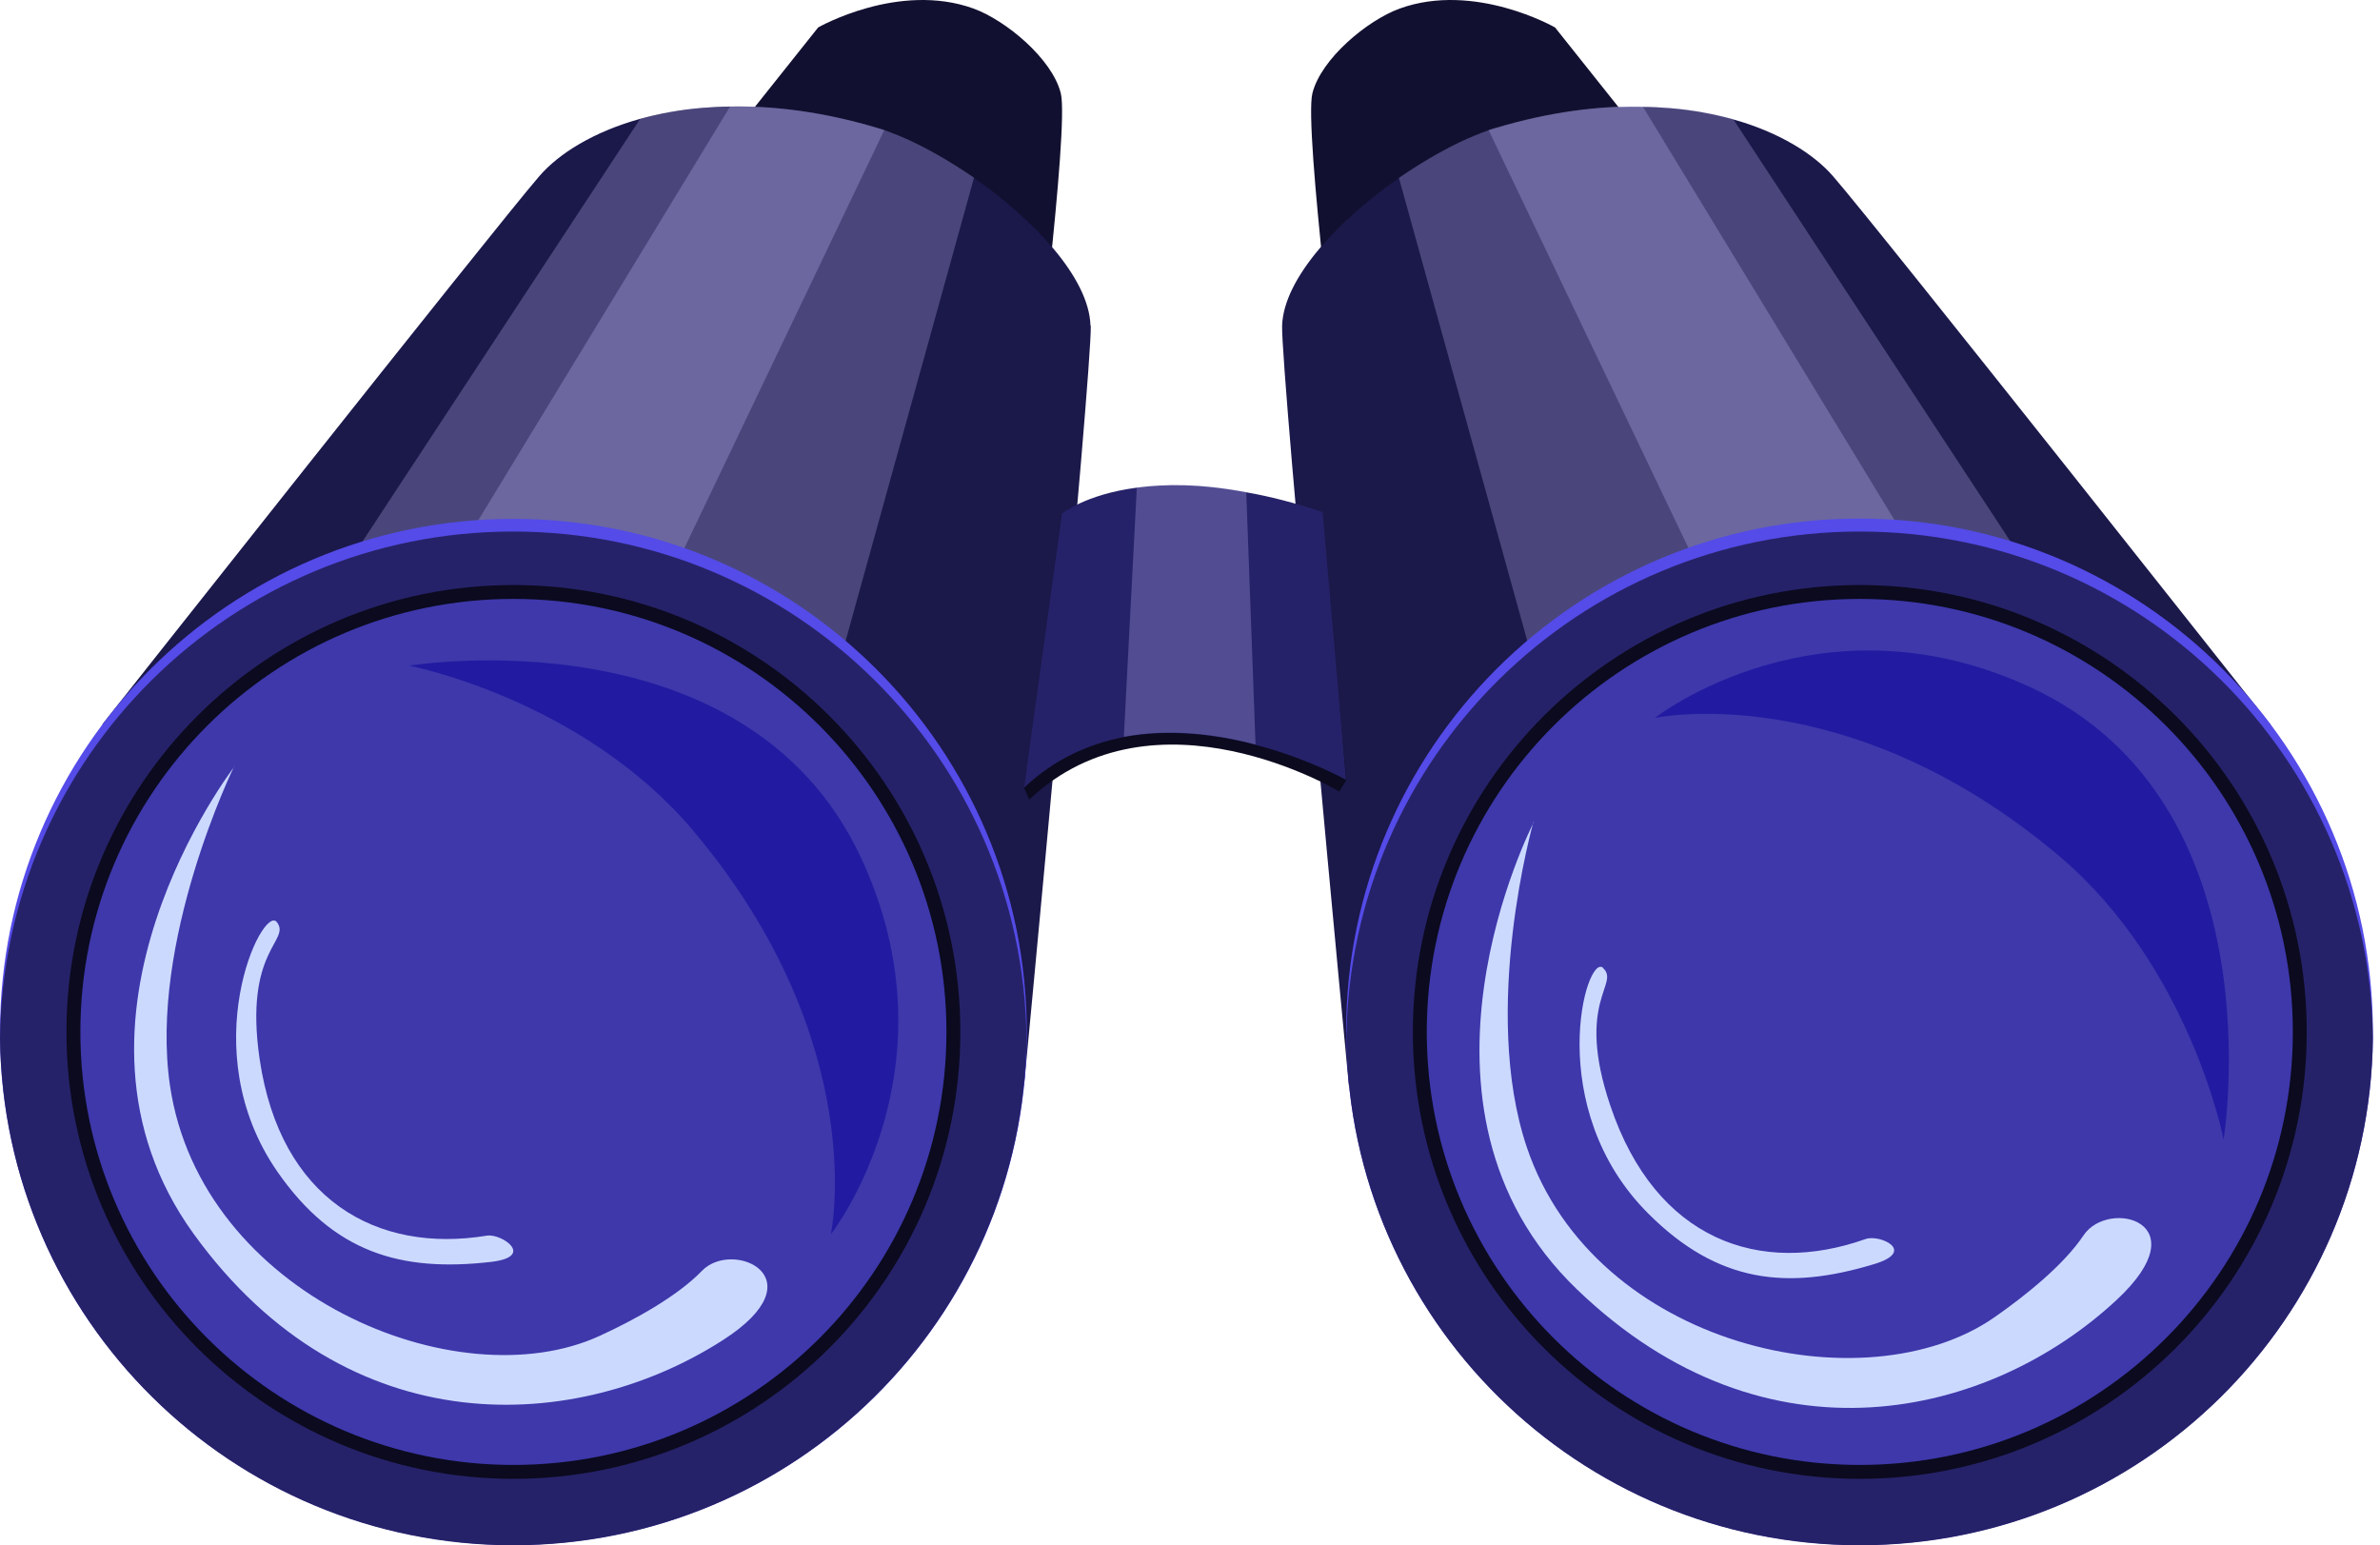 <svg width="77" height="50" viewBox="0 0 77 50" fill="none" xmlns="http://www.w3.org/2000/svg">
<path d="M20.25 8.698L26.47 0.888C26.47 0.888 29.07 -0.602 31.5 0.278C32.54 0.658 34.04 1.898 34.32 3.018C34.6 4.138 33.37 13.838 33.37 13.838L20.25 8.698Z" fill="#121030"/>
<path d="M35.29 10.538C35.33 11.998 33.13 35.128 33.13 35.128L3.31 23.438C3.31 23.438 15.98 7.398 17.45 5.698C18.08 4.968 19.2 4.268 20.7 3.848C21.32 3.678 22 3.548 22.75 3.488C23.03 3.468 23.32 3.448 23.61 3.448C25.03 3.418 26.63 3.618 28.37 4.138C28.45 4.158 28.53 4.188 28.6 4.208C28.9 4.318 29.23 4.448 29.56 4.608C29.56 4.608 29.57 4.608 29.58 4.618C30.2 4.918 30.86 5.308 31.5 5.748C33.45 7.108 35.23 8.988 35.28 10.528L35.29 10.538Z" fill="#1B184A"/>
<g style="mix-blend-mode:overlay" opacity="0.27">
<path d="M31.51 5.758L26.11 25.238L9.33 21.168L20.71 3.848C21.33 3.678 22.01 3.548 22.76 3.488C23.04 3.468 23.33 3.448 23.62 3.448C25.04 3.418 26.64 3.618 28.38 4.138C28.46 4.158 28.54 4.188 28.61 4.208C28.91 4.318 29.24 4.448 29.57 4.608C29.57 4.608 29.58 4.608 29.59 4.618C30.21 4.918 30.87 5.308 31.51 5.748V5.758Z" fill="#C6C1FF"/>
</g>
<g style="mix-blend-mode:overlay" opacity="0.27">
<path d="M28.61 4.208L21.92 18.198L15.16 17.348L23.62 3.448C25.04 3.418 26.64 3.618 28.38 4.138C28.46 4.158 28.54 4.188 28.61 4.208Z" fill="#C6C1FF"/>
</g>
<path d="M33.22 33.388C33.22 33.458 33.22 33.528 33.22 33.588C33.12 42.668 25.72 49.988 16.61 49.988C7.5 49.988 0.11 42.678 0 33.598C0 33.528 0 33.458 0 33.398C0 24.228 7.43 16.788 16.61 16.788C25.79 16.788 33.22 24.228 33.22 33.398V33.388Z" fill="#544BE8"/>
<path d="M33.21 33.598C33.11 42.678 25.71 49.998 16.6 49.998C7.49 49.998 0.11 42.678 0 33.598C0.1 24.518 7.49 17.198 16.6 17.198C25.71 17.198 33.1 24.518 33.21 33.598Z" fill="#262269"/>
<path d="M16.61 47.848C24.596 47.848 31.07 41.374 31.07 33.388C31.07 25.402 24.596 18.928 16.61 18.928C8.624 18.928 2.15 25.402 2.15 33.388C2.15 41.374 8.624 47.848 16.61 47.848Z" fill="#0B0A1F"/>
<path d="M16.61 47.398C24.348 47.398 30.62 41.125 30.62 33.388C30.62 25.65 24.348 19.378 16.61 19.378C8.873 19.378 2.6 25.65 2.6 33.388C2.6 41.125 8.873 47.398 16.61 47.398Z" fill="#3E38AB"/>
<path d="M7.58 24.808C7.58 24.808 1.26 33.008 6.27 39.928C11.28 46.848 18.71 46.368 23.39 43.358C26.52 41.348 23.71 40.078 22.71 41.118C21.91 41.948 20.5 42.718 19.41 43.218C14.79 45.348 6.5 41.888 5.5 35.128C4.81 30.458 7.57 24.808 7.57 24.808H7.58Z" fill="#CCD9FF"/>
<path d="M8.96 29.838C8.5 29.218 6.22 33.948 8.98 37.918C10.79 40.518 12.95 41.168 15.89 40.828C17.33 40.658 16.23 39.908 15.76 39.978C12.19 40.568 9.07 38.818 8.4 34.268C7.88 30.718 9.42 30.448 8.96 29.838Z" fill="#CCD9FF"/>
<path d="M13.24 21.538C13.24 21.538 24.11 19.748 27.85 27.738C31.06 34.608 26.88 39.938 26.88 39.938C26.88 39.938 28.21 33.738 22.42 26.868C18.83 22.618 13.24 21.538 13.24 21.538Z" fill="#221BA1"/>
<path d="M56.53 8.698L50.31 0.888C50.31 0.888 47.71 -0.602 45.28 0.278C44.24 0.658 42.74 1.898 42.46 3.018C42.18 4.138 43.41 13.838 43.41 13.838L56.53 8.698Z" fill="#121030"/>
<path d="M41.48 10.538C41.44 11.998 43.64 35.128 43.64 35.128L73.46 23.448C73.46 23.448 60.79 7.408 59.31 5.708C58.68 4.978 57.56 4.278 56.06 3.858C55.44 3.688 54.76 3.558 54.01 3.498C53.73 3.478 53.44 3.458 53.15 3.458C51.73 3.428 50.13 3.628 48.39 4.148C48.31 4.168 48.23 4.198 48.16 4.218C47.86 4.328 47.53 4.458 47.2 4.618C47.2 4.618 47.19 4.618 47.18 4.628C46.56 4.928 45.9 5.318 45.26 5.758C43.31 7.118 41.53 8.998 41.48 10.538Z" fill="#1B184A"/>
<g style="mix-blend-mode:overlay" opacity="0.27">
<path d="M45.26 5.758L50.66 25.238L67.44 21.168L56.07 3.848C55.45 3.678 54.77 3.548 54.02 3.488C53.74 3.468 53.45 3.448 53.16 3.448C51.74 3.418 50.14 3.618 48.4 4.138C48.32 4.158 48.24 4.188 48.17 4.208C47.87 4.318 47.54 4.448 47.21 4.608C47.21 4.608 47.2 4.608 47.19 4.618C46.57 4.918 45.91 5.308 45.27 5.748L45.26 5.758Z" fill="#C6C1FF"/>
</g>
<g style="mix-blend-mode:overlay" opacity="0.27">
<path d="M48.16 4.208L54.85 18.198L61.61 17.348L53.15 3.448C51.73 3.418 50.13 3.618 48.39 4.138C48.31 4.158 48.23 4.188 48.16 4.208Z" fill="#C6C1FF"/>
</g>
<path d="M43.56 33.388C43.56 33.458 43.56 33.528 43.56 33.588C43.66 42.668 51.06 49.988 60.17 49.988C69.28 49.988 76.67 42.668 76.77 33.588C76.77 33.518 76.77 33.448 76.77 33.388C76.77 24.218 69.34 16.778 60.16 16.778C50.99 16.778 43.55 24.218 43.55 33.388H43.56Z" fill="#544BE8"/>
<path d="M43.56 33.598C43.66 42.678 51.06 49.998 60.17 49.998C69.28 49.998 76.67 42.678 76.77 33.598C76.67 24.518 69.28 17.198 60.17 17.198C51.06 17.198 43.67 24.518 43.56 33.598Z" fill="#262269"/>
<path d="M60.17 47.848C68.156 47.848 74.63 41.374 74.63 33.388C74.63 25.402 68.156 18.928 60.17 18.928C52.184 18.928 45.71 25.402 45.71 33.388C45.71 41.374 52.184 47.848 60.17 47.848Z" fill="#0B0A1F"/>
<path d="M60.17 47.398C67.907 47.398 74.18 41.125 74.18 33.388C74.18 25.65 67.907 19.378 60.17 19.378C52.432 19.378 46.16 25.65 46.16 33.388C46.16 41.125 52.432 47.398 60.17 47.398Z" fill="#3E38AB"/>
<path d="M49.62 26.608C49.62 26.608 44.86 35.798 51.02 41.718C57.18 47.648 64.41 45.848 68.48 42.058C71.2 39.528 68.21 38.768 67.41 39.968C66.77 40.928 65.52 41.928 64.53 42.618C60.36 45.528 51.59 43.598 49.4 37.128C47.89 32.658 49.61 26.598 49.61 26.598L49.62 26.608Z" fill="#CCD9FF"/>
<path d="M51.87 31.318C51.31 30.798 49.9 35.848 53.33 39.268C55.57 41.508 57.81 41.758 60.64 40.898C62.02 40.478 60.81 39.928 60.36 40.088C56.95 41.298 53.57 40.138 52.1 35.778C50.95 32.378 52.43 31.838 51.86 31.318H51.87Z" fill="#CCD9FF"/>
<path d="M71.94 36.868C71.94 36.868 73.73 25.998 65.74 22.258C58.87 19.048 53.54 23.228 53.54 23.228C53.54 23.228 59.74 21.898 66.61 27.688C70.86 31.278 71.94 36.868 71.94 36.868Z" fill="#221BA1"/>
<path d="M34.36 17.218C34.36 17.218 36.83 15.178 42.79 17.168L43.56 25.238L43.33 25.608C43.33 25.608 37.38 22.028 33.3 25.868L33.13 25.488L34.36 17.218Z" fill="#0B0A1F"/>
<path d="M43.56 25.238C43.56 25.238 42.34 24.548 40.62 24.098C39.37 23.768 37.86 23.568 36.36 23.848C35.23 24.068 34.11 24.558 33.13 25.488L34.36 16.618C34.36 16.618 35.11 15.998 36.78 15.778C37.68 15.658 38.85 15.648 40.32 15.928C41.07 16.058 41.89 16.268 42.79 16.568L43.55 25.238H43.56Z" fill="#262269"/>
<g style="mix-blend-mode:overlay" opacity="0.27">
<path d="M40.62 24.088C39.37 23.758 37.86 23.558 36.36 23.838L36.78 15.768C37.68 15.648 38.85 15.638 40.32 15.918L40.62 24.088Z" fill="#C6C1FF"/>
</g>
</svg>

